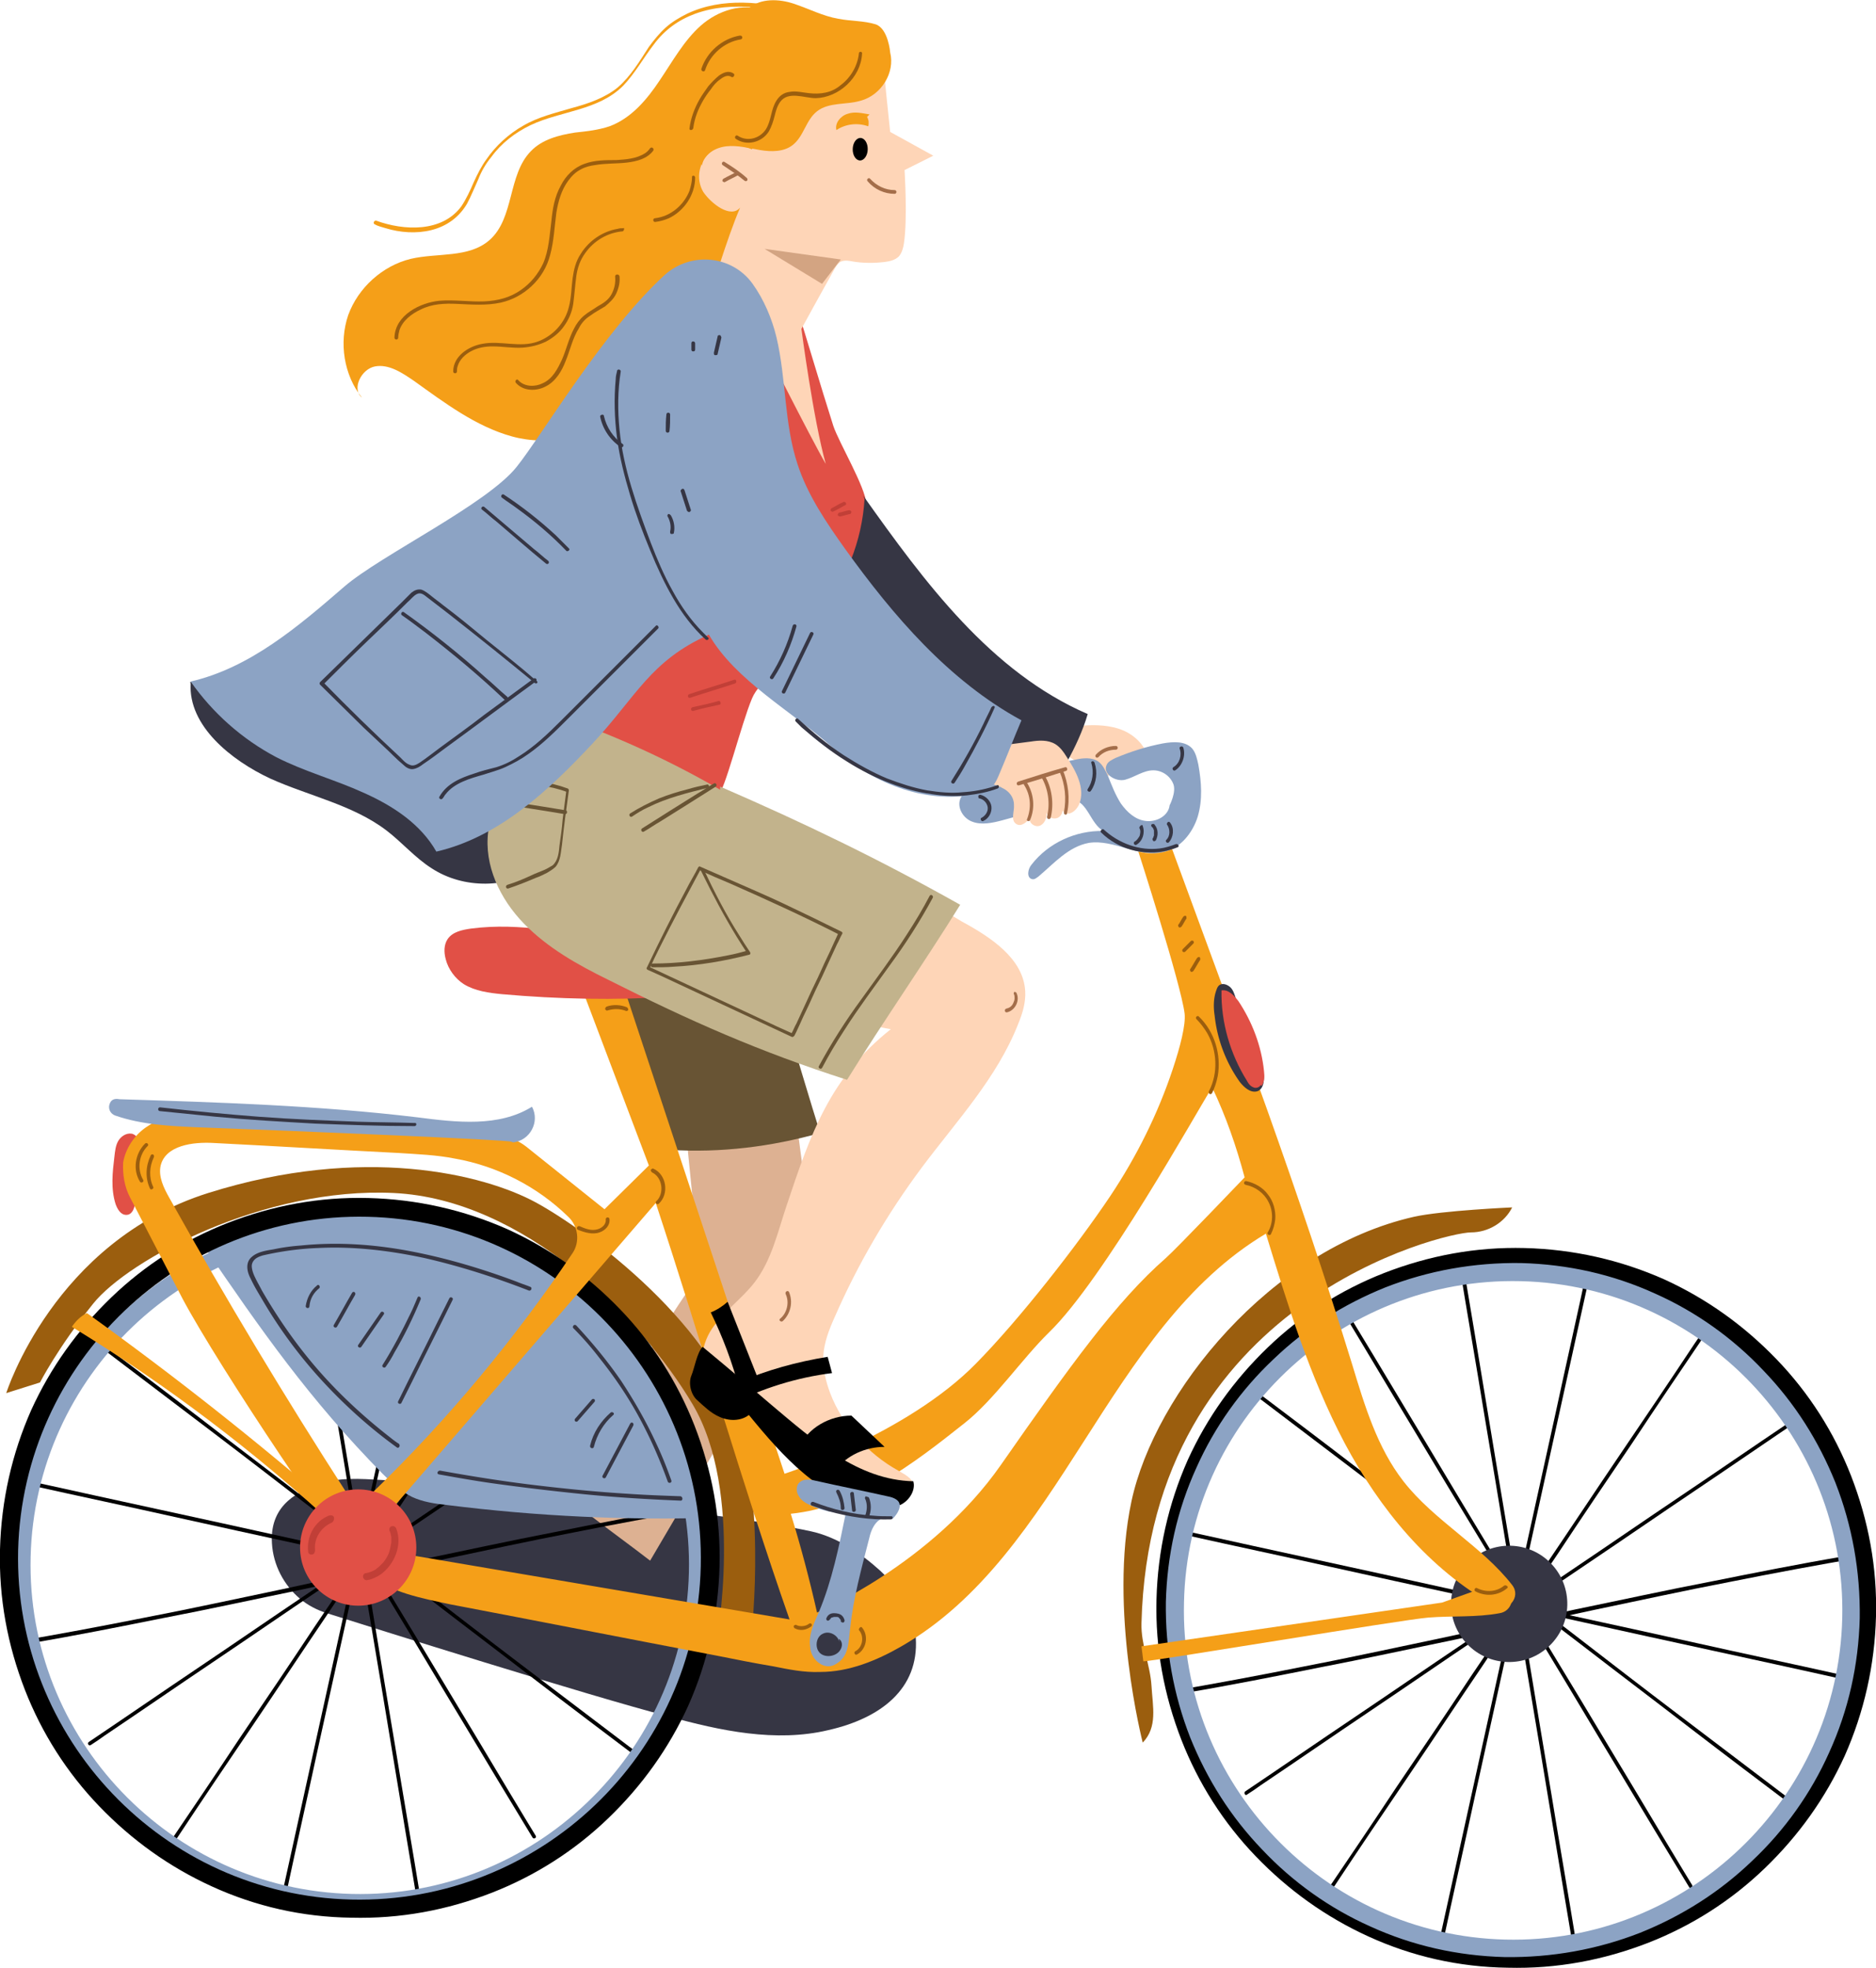 <svg xmlns="http://www.w3.org/2000/svg" width="300.1" height="314.8" style="overflow:visible;enable-background:new 0 0 300.1 314.8" xml:space="preserve">
    <style>
        .st0{fill:#fed5b7}.st1{fill:#363644}.st3{fill:#8ca3c4}.st4{fill:#e15046}.st5{fill:#f59f18}.st6{fill:#685434}.st7{fill:#9b5e0e}.st9{fill:#a46e4a}.st10{fill:#c13f37}
    </style>
    <path class="st0" d="M172.6 116.1c2.1-.2 4.2-.2 6.2.4 2 .6 3.8 2 4.6 3.9.1.3.2.7.1 1.1-.3.8-1.6.7-2.4.3-.8-.4-1.8-.9-2.5-.3-.8.7-.4 2.3-1.4 2.6-.4.1-.8-.1-1.2-.2-2.1-1.1-4.2-2.3-6.1-3.6.9-1.6 1.8-3.2 2.6-4.8l.1.6z"/>
    <path class="st1" d="M30.5 109.3c-.4 6.8 6.5 12.3 12.7 15.2 6.2 2.8 13.2 4.2 18.6 8.3 2.5 1.9 4.6 4.4 7.3 6.1 5.1 3.3 12.1 3.2 17.2-.1-3.1-2.6-.1-8.3-2.6-11.5-.7-.9-1.7-1.5-2.7-2-4.6-2.4-9.3-4.9-13.9-7.3-10.9-5.8-24.7-11.8-36.7-8.9l.1.2z"/>
    <path d="M190.3 245c13.5 3 27.1 5.9 40.6 8.9s27.1 5.9 40.6 8.9c7.6 1.7 15.2 3.3 22.8 5 .4.1.2.7-.2.6-13.5-3-27.1-5.9-40.6-8.9s-27.1-5.9-40.6-8.9c-7.6-1.7-15.2-3.3-22.8-5-.3-.1-.2-.7.2-.6z"/>
    <path d="M199.2 286.5c5.8-3.9 11.6-7.9 17.4-11.8s11.6-7.9 17.4-11.8c5.8-3.9 11.6-7.9 17.4-11.8 5.8-3.9 11.6-7.9 17.4-11.8 5.8-3.9 11.6-7.9 17.4-11.8.7-.5 1.4-1 2.2-1.5.3-.2.6.3.3.5-5.8 3.9-11.6 7.9-17.4 11.8-5.8 3.9-11.6 7.9-17.4 11.8-5.8 3.9-11.6 7.9-17.4 11.8-5.8 3.9-11.6 7.9-17.4 11.8s-11.6 7.9-17.4 11.8c-.7.5-1.4 1-2.2 1.5-.3.3-.6-.3-.3-.5z"/>
    <path d="M211.5 303.5c4-5.9 8-11.8 11.9-17.7 4-5.9 8-11.8 11.9-17.7 4-5.9 8-11.8 11.9-17.7 4-5.9 7.9-11.8 11.9-17.7 4-5.9 8-11.8 11.9-17.7.5-.7 1-1.5 1.5-2.2.2-.3.7 0 .5.3-4 5.9-8 11.8-11.9 17.7-4 5.9-8 11.8-11.9 17.7-4 5.9-8 11.8-11.9 17.7-4 5.9-7.9 11.8-11.9 17.7-4 5.9-8 11.8-11.9 17.7-.5.7-1 1.5-1.5 2.2-.2.3-.8 0-.5-.3z"/>
    <path d="M251.6 311.2c-2.4-14.2-4.7-28.4-7.1-42.6-2.4-14.2-4.7-28.4-7.1-42.6-1.3-8-2.7-16-4-24-.1-.4.5-.5.6-.1 2.4 14.2 4.7 28.4 7.1 42.6 2.4 14.2 4.7 28.4 7.1 42.6 1.3 8 2.7 16 4 24 .1.4-.5.5-.6.1z"/>
    <path d="M230.2 310.6c3.1-14.1 6.2-28.1 9.3-42.2 3.1-14.1 6.2-28.1 9.3-42.2 1.7-7.9 3.5-15.8 5.2-23.8.1-.4.7-.2.6.2-3.1 14.1-6.2 28.1-9.3 42.2-3.1 14.1-6.2 28.1-9.3 42.2-1.7 7.9-3.5 15.8-5.2 23.8-.1.3-.7.1-.6-.2z"/>
    <path d="M270.2 301.8c-3.7-6.1-7.4-12.2-11.1-18.4-3.7-6.1-7.3-12.2-11-18.3-3.7-6.1-7.3-12.2-11-18.3-3.7-6.1-7.4-12.2-11.1-18.4-3.7-6.1-7.3-12.2-11-18.3-.5-.8-.9-1.5-1.4-2.3-.2-.3.3-.6.5-.3 3.7 6.1 7.4 12.2 11.1 18.4 3.7 6.1 7.3 12.2 11 18.3 3.7 6.1 7.3 12.2 11 18.3 3.7 6.1 7.4 12.2 11.1 18.4 3.7 6.1 7.3 12.2 11 18.3.5.8.9 1.5 1.4 2.3.2.4-.3.7-.5.3z"/>
    <path d="M287.4 289.3c-5.7-4.3-11.4-8.6-17-12.9-5.7-4.4-11.4-8.7-17.1-13.1-5.8-4.4-11.5-8.9-17.3-13.3-5.7-4.4-11.4-8.8-17.2-13.2-5.7-4.3-11.3-8.6-17-12.9-.7-.5-1.4-1-2.1-1.6-.3-.2 0-.7.3-.5 5.7 4.3 11.4 8.6 17 12.9 5.7 4.4 11.4 8.7 17.1 13.1 5.8 4.4 11.5 8.9 17.3 13.3 5.7 4.4 11.4 8.8 17.2 13.2 5.7 4.3 11.3 8.6 17 12.9.7.5 1.4 1 2.1 1.6.3.2 0 .8-.3.5z"/>
    <path d="M297.7 249.1c-7 1.2-14 2.5-21 3.9-7.3 1.4-14.6 3-21.8 4.5-7.3 1.6-14.7 3.1-22 4.7-7.3 1.5-14.6 3.1-21.9 4.5-7 1.4-14 2.8-21.1 4-.9.2-1.7.3-2.6.4-.4.1-.5-.5-.1-.6 7-1.2 14-2.5 21-3.9 7.3-1.4 14.6-3 21.8-4.5 7.3-1.6 14.7-3.1 22-4.7 7.3-1.5 14.6-3.1 21.9-4.5 7-1.4 14-2.8 21.1-4 .9-.2 1.7-.3 2.6-.4.3 0 .4.6.1.6z"/>
    <path class="st1" d="M52.3 258c-1.6-.5-3.1-1.3-4.3-2.3-2.6-2.2-4.3-5.4-4.5-8.9-.4-6.5 4.8-8.4 7.2-9.3 3.3-1.3 6.9-1 10.5-.8 11.5.8 53.8 5 68.5 8.2 4.2.9 8 3.5 11.1 6.3 3.1 2.9 5.4 6.7 5.7 10.8.5 8.1-5.6 12.8-14 14.7-8.4 2-17.3.1-25.6-2.2-12.4-3.2-48.3-14.5-54.6-16.5z"/>
    <circle transform="rotate(-43.656 241.422 256.48)" class="st1" cx="241.4" cy="256.5" r="9.3"/>
    <path d="M127.7 181.5c.7 5.2 1.4 10.4 2 15.7.3 2.5.6 5 0 7.4-.5 1.9-1.5 3.6-2.5 5.3-7.7 13.2-15.4 26.5-23.2 39.7-3.1-2.4-6.3-4.7-9.4-7.1-.5-.4-1-.8-1.2-1.4-.1-.5 0-1.1.2-1.6 3.8-11.6 9.3-22.6 16.2-32.7.7-1 1.4-2 1.7-3.1.4-1.3.2-2.6.1-4l-2.1-21c5.8-.4 11.6.2 17.2 1.7l1 1.1z" style="fill:#ddb192"/>
    <path d="M5.3 237c13.5 3 27.1 5.9 40.6 8.9s27.1 5.9 40.6 8.9c7.6 1.7 15.2 3.3 22.8 5 .4.1.2.7-.2.6-13.5-3-27.1-5.9-40.6-8.9s-27.1-5.9-40.6-8.9c-7.6-1.7-15.2-3.3-22.8-5-.3-.1-.1-.6.2-.6z"/>
    <path d="M14.2 278.6c5.8-3.9 11.6-7.9 17.4-11.8 5.8-3.9 11.6-7.9 17.4-11.8 5.8-3.9 11.6-7.9 17.4-11.8 5.8-3.9 11.6-7.9 17.4-11.8 5.8-3.9 11.6-7.9 17.4-11.8.7-.5 1.4-1 2.2-1.5.3-.2.6.3.3.5-5.8 3.9-11.6 7.9-17.4 11.8-5.8 3.9-11.6 7.9-17.4 11.8-5.8 3.9-11.6 7.9-17.4 11.8-5.8 3.9-11.6 7.9-17.4 11.8-5.8 3.9-11.6 7.9-17.4 11.8-.7.5-1.4 1-2.2 1.5-.3.2-.6-.3-.3-.5z"/>
    <path d="M26.5 295.6c4-5.9 8-11.8 11.9-17.7 4-5.9 8-11.8 11.9-17.7 4-5.9 8-11.8 11.9-17.7 4-5.9 7.9-11.8 11.9-17.7 4-5.9 8-11.8 11.9-17.7.5-.7 1-1.5 1.5-2.2.2-.3.7 0 .5.3-4 5.9-8 11.8-11.9 17.7-4 5.9-8 11.8-11.9 17.7-4 5.9-8 11.8-11.9 17.7-4 5.9-7.9 11.8-11.9 17.7-4 5.9-8 11.8-11.9 17.7-.5.7-1 1.5-1.5 2.2-.2.3-.7 0-.5-.3z"/>
    <path d="M66.6 303.3c-2.4-14.2-4.7-28.4-7.1-42.6-2.4-14.2-4.7-28.4-7.1-42.6-1.3-8-2.7-16-4-24-.1-.4.5-.5.6-.1 2.4 14.2 4.7 28.4 7.1 42.6s4.7 28.4 7.1 42.6c1.3 8 2.7 16 4 24 .1.3-.5.5-.6.1z"/>
    <path d="M45.2 302.6c3.1-14.1 6.2-28.1 9.3-42.2 3.1-14.1 6.2-28.1 9.3-42.2 1.7-7.9 3.5-15.8 5.2-23.8.1-.4.7-.2.6.2-3.1 14.1-6.2 28.1-9.3 42.2-3.1 14.1-6.2 28.2-9.3 42.2-1.7 7.9-3.5 15.8-5.2 23.8-.1.4-.7.2-.6-.2z"/>
    <path d="M85.2 293.9c-3.7-6.1-7.4-12.2-11.1-18.4-3.7-6.1-7.3-12.2-11-18.3-3.7-6.1-7.3-12.2-11-18.3-3.7-6.1-7.4-12.2-11.1-18.4-3.7-6.1-7.3-12.2-11-18.3-.5-.8-.9-1.5-1.4-2.3-.2-.3.3-.6.5-.3 3.7 6.1 7.4 12.2 11.1 18.4 3.7 6.1 7.3 12.2 11 18.3 3.7 6.1 7.3 12.2 11 18.3 3.7 6.1 7.4 12.2 11.1 18.4 3.7 6.1 7.3 12.2 11 18.3.5.8.9 1.5 1.4 2.3.2.3-.3.6-.5.3z"/>
    <path d="M102.4 281.4c-5.7-4.3-11.4-8.6-17-12.9-5.7-4.4-11.4-8.7-17.1-13.1-5.8-4.4-11.5-8.9-17.3-13.3-5.7-4.4-11.4-8.8-17.2-13.2-5.7-4.3-11.3-8.6-17-12.9-.7-.5-1.4-1-2.1-1.6-.3-.2 0-.7.3-.5 5.7 4.3 11.4 8.6 17 12.9 5.7 4.4 11.4 8.7 17.1 13.1 5.8 4.4 11.5 8.9 17.3 13.3 5.7 4.4 11.4 8.8 17.2 13.2 5.7 4.3 11.3 8.6 17 12.9.7.5 1.4 1 2.1 1.6.3.2 0 .7-.3.5z"/>
    <path d="M112.7 241.2c-7 1.2-14 2.5-21 3.9-7.3 1.4-14.6 3-21.8 4.5-7.3 1.6-14.7 3.1-22 4.7-7.3 1.5-14.6 3.1-21.9 4.5-7 1.4-14 2.8-21.1 4-.9.2-1.7.3-2.6.4-.4.1-.5-.5-.1-.6 7-1.2 14-2.5 21-3.9 7.3-1.4 14.6-3 21.8-4.5 7.3-1.6 14.7-3.1 22-4.7 7.3-1.5 14.6-3.1 21.9-4.5 7-1.4 14-2.8 21.1-4 .9-.2 1.7-.3 2.6-.4.3 0 .5.5.1.6z"/>
    <path class="st3" d="M187.1 128.8c-.2 1.7-2.1 2.7-3.8 2.5-1.7-.2-3-1.4-4-2.8-.9-1.4-1.5-3-2.1-4.5-.4-.8-.8-1.7-1.5-2.2-1-.7-2.4-.6-3.7-.3-5.4 1-10.7 2.8-15.9 4.5-.9.3-1.8.6-2.3 1.4-.9 1.4.1 3.4 1.7 4 1.5.6 3.3.2 4.8-.2 3.1-.8 6.2-1.8 9.3-2.9.7-.2 1.3-.5 2-.4 2.4.3 2.8 3.8 4.9 5-4.4-.1-8.8 1.9-11.5 5.4-.6.7-.8 2.1.1 2.3.4.1.7-.2 1-.4 2.5-2.1 4.8-4.8 8.1-5.4 4-.6 7.9 2.4 11.9 1.5 2.7-.6 4.7-3.1 5.5-5.7.8-2.7.6-5.5.1-8.3-.2-.9-.4-1.9-1-2.6-1.1-1.2-3-1.1-4.7-.8-2.6.5-5.1 1.3-7.5 2.3-.6.3-1.3.6-1.5 1.2-.6 1.4 1.5 2.7 3 2.3 1.5-.4 2.9-1.5 4.5-1.5 1.4 0 2.7.9 3.2 2.2.5 1.3-.6 3.4-.6 3.4z"/>
    <path class="st4" d="M127.1 48c2.2 6.9 4 13.2 6.2 20.1.9 2.7 5.1 9.7 5.3 12.5.3 2.8-.1 5.6-.7 8.4-.9 3.7-2.5 7.3-5 10.1-1.5 1.7-3.3 3-4.8 4.7-2.2 2.5-6.5 4.8-7.8 7.9-1.7 4-4.5 15.3-5.4 15.3-11.3-.3-23.7-2.6-30.9-11.4 4.2-11.7 12.6-21.5 18.3-32.5 5.5-10.5 8.5-22 13.1-32.9.2-.5.4-1 .9-1.2.4-.2.9-.1 1.4 0 3.8.7 5.6-1.9 9.4-1z"/>
    <path class="st5" d="M122.2 1.8c-3.3-1.5-7.4-.1-10.1 2.3-2.7 2.4-4.5 5.7-6.6 8.8-2 3-4.5 6-8 7.3-1.8.6-3.6.8-5.5 1-2.6.4-5.3 1.1-7.1 3-3.7 3.8-2.6 10.7-6.6 14.2-3.3 2.9-8.3 2-12.6 3-4.5 1.1-8.4 4.6-10 9-1.5 4.4-.7 9.6 2.2 13.2-1.7-1.4-.1-4.6 2.1-5 2.2-.4 4.3 1 6.2 2.3 4.9 3.5 9.9 7.3 15.7 8.9 5.8 1.6 13 .3 16.3-4.8 2.2-3.4 2.7-8.2 6.1-10.4 2.5-1.6 5.8-1.2 8.5-2.5 3.3-1.7 4.7-6 3.7-9.6-.2-.8-.5-1.7-.1-2.4.3-.6.9-.9 1.5-1.2 4.5-2.5 6.9-8.2 5.5-13.2l-1.2-23.9z"/>
    <path class="st1" d="M138.1 79.3c9.8 13.8 20.4 28.2 35.9 34.9-.8 2.7-2 5.3-3.4 7.8-4.7-.3-9.5-1-13.9-2.7-10.5-3.9-18.3-12.6-25.8-21 4.4-5.2 7-11.8 7.4-18.5l-.2-.5z"/>
    <path class="st6" d="M126.2 164.8c1.7 5.5 3.3 11 5 16.4-7.8 2.2-15.9 3.2-24 2.7-6.2-11.2-11.4-23.1-15.4-35.3 6.9.4 13.9.9 20.3 3.3 6.5 2.4 12.4 7.1 14.7 13.6l-.6-.7z"/>
    <path class="st3" d="M114.8 242.7c-14.5.5-28.9-.2-43.3-2-1.9-.2-3.9-.5-5.6-1.3-1.8-.9-3.3-2.3-4.7-3.7-11.7-11.9-19.4-22.9-28.8-36.7 8.7-5 17.3-6.6 27.3-6.5 3.6 0 6.6.4 10.2 1 12 1.9 21.3 7.9 29 17.3 7.7 9.4 13.1 20.1 15.1 32.1l.8-.2z"/>
    <path class="st7" d="M114.6 262.7s4.5-24.1-3.8-38.1-27.1-32.8-47.8-33.8c-20.7-1-42.4 10.6-48.1 17.7s-8.5 12.6-8.5 12.6L1 222.8s7.6-24.2 32.3-32c24.8-7.8 44.1-3 52.4 1.5s29.6 20.2 33.2 37.1 1 34.7 1 34.7l-5.3-1.4zM241.9 193.1c-1.2 2.4-3.8 4-6.6 4-4.1 0-51.4 11-52.7 62.5-.1 3.4 1.4 6.7 1.6 10 .2 3.4 1 6.6-1.4 9.1 0 0-5.5-21.3-1.8-38.6s22.2-40.3 45.2-45.5c4.5-1 15.7-1.5 15.7-1.5z"/>
    <path class="st4" d="M22.1 183.2c.4-.8-.3-1.8-1.1-1.9-.9-.1-1.7.5-2.1 1.2-.4.7-.5 1.6-.6 2.5-.3 2.5-.6 5.1.2 7.6.3.8.8 1.7 1.7 1.7 1.1 0 1.4-1.4 1.5-2.4.3-3 .5-5.9.8-8.9l-.4.2z"/>
    <path d="M218.9 309.7c-6.8-3.1-12.8-7.4-18-12.8-5.2-5.4-9.2-11.7-11.9-18.6-2.8-7.2-4.2-14.7-4-22.5.2-7.8 1.9-15.3 5-22.3 3.1-6.8 7.4-12.8 12.8-18 5.4-5.2 11.7-9.2 18.6-11.9 7.2-2.8 14.7-4.2 22.5-4 7.8.2 15.3 1.9 22.3 5 6.8 3.1 12.8 7.4 18 12.8 5.2 5.4 9.2 11.7 11.9 18.6 2.8 7.2 4.2 14.7 4 22.5-.2 7.8-1.9 15.3-5 22.3-3.1 6.8-7.4 12.8-12.8 18-5.4 5.2-11.7 9.2-18.6 11.9-7.2 2.8-14.7 4.2-22.5 4-7.8-.1-15.3-1.8-22.3-5zm-31-53.8c-.7 30.1 23.2 55.2 53.3 55.9 30.1.7 55.2-23.2 55.9-53.3.7-30.1-23.2-55.2-53.3-55.9-30.1-.7-55.2 23.2-55.9 53.3z"/>
    <path class="st3" d="M219.2 308.1c-6.5-2.9-12.4-7.1-17.3-12.3-5-5.2-8.8-11.2-11.5-17.9-2.7-6.9-4-14.2-3.9-21.7.2-7.5 1.8-14.7 4.9-21.5 2.9-6.5 7.1-12.4 12.3-17.3 5.2-5 11.2-8.8 17.9-11.5 6.9-2.7 14.2-4 21.7-3.9 7.5.2 14.7 1.8 21.5 4.9 6.5 2.9 12.4 7.1 17.3 12.3 5 5.2 8.8 11.2 11.5 17.9 2.7 6.9 4 14.2 3.9 21.7-.2 7.5-1.8 14.7-4.9 21.5-2.9 6.5-7.1 12.4-12.3 17.3-5.2 5-11.2 8.8-17.9 11.5-6.9 2.7-14.2 4-21.7 3.9-7.5-.2-14.7-1.8-21.5-4.9zm-29.8-51.8c-.7 29 22.4 53.2 51.4 53.9 29 .7 53.2-22.4 53.9-51.4.7-29-22.4-53.2-51.4-53.9-29.1-.7-53.3 22.4-53.9 51.4zM34.8 300.9c-6.5-2.9-12.4-7.1-17.3-12.3-5-5.2-8.8-11.2-11.5-17.9-2.7-6.9-4-14.2-3.9-21.7.2-7.5 1.8-14.7 4.9-21.5 2.9-6.5 7.1-12.4 12.3-17.3 5.2-5 11.2-8.8 17.9-11.5 6.9-2.7 14.2-4 21.7-3.9 7.5.2 14.7 1.8 21.5 4.9 6.5 2.9 12.4 7.1 17.3 12.3 5 5.2 8.8 11.2 11.5 17.9 2.7 6.9 4 14.2 3.9 21.7-.2 7.5-1.8 14.7-4.9 21.5-2.9 6.5-7.1 12.4-12.3 17.3-5.2 5-11.2 8.8-17.9 11.5-6.9 2.7-14.2 4-21.7 3.9-7.5-.3-14.7-1.9-21.5-4.9zM4.9 249c-.7 29 22.4 53.2 51.4 53.9 29 .7 53.2-22.4 53.9-51.4.7-29-22.4-53.2-51.4-53.9-29-.7-53.2 22.4-53.9 51.4z"/>
    <path d="M33.9 301.7c-6.8-3.1-12.8-7.4-18-12.8-5.2-5.4-9.2-11.7-11.9-18.6-2.8-7.2-4.2-14.7-4-22.5s1.9-15.3 5-22.3c3.1-6.8 7.4-12.8 12.8-18 5.4-5.2 11.7-9.2 18.6-11.9 7.2-2.8 14.7-4.2 22.5-4 7.8.2 15.3 1.9 22.3 5 6.8 3.1 12.8 7.4 18 12.8 5.2 5.4 9.2 11.7 11.9 18.6 2.8 7.2 4.2 14.7 4 22.5-.2 7.8-1.9 15.3-5 22.3-3.1 6.8-7.4 12.8-12.8 18-5.4 5.2-11.7 9.2-18.6 11.9-7.2 2.8-14.7 4.2-22.5 4-7.8-.1-15.3-1.8-22.3-5zm-31-53.8c-.7 30.1 23.2 55.2 53.3 55.9 30.1.7 55.2-23.2 55.9-53.3.7-30.1-23.2-55.2-53.3-55.9-30.1-.7-55.1 23.2-55.9 53.3z"/>
    <path class="st5" d="M108.8 14.1c-4.1 3.1-5 9.7-1.9 13.9.4.5.8 1 1 1.5.3.9.1 1.9.1 2.9 0 2.2 1.1 4.4 2.9 5.6 1.8 1.2 4.3 1.4 6.3.4 1-.5 1.8-1.4 2.8-1.8.6-.3 1.3-.4 1.8-.7 1.5-.8 2.1-2.9 1.7-4.6-.4-1.7-1.7-3.1-3.1-4.2-.8-.7-1.7-1.3-2.3-2.1-1-1.3-1.3-3.1-1.8-4.7-.8-2.4-2.2-4.6-4.2-6.3l-3.3.1z"/>
    <path class="st0" d="M113.7 24.3c1.8-1.4 4.5-1.4 6.6-.4.1-5.4.2-9.4.2-14.9h20.7c.2 2.7 1.2 12.1 1.2 12.1l6.9 3.8-4.6 2.3s.5 7.8-.1 11.7c-.1.7-.3 1.5-.8 2.1-.6.6-1.5.8-2.3.9-1.7.2-3.5.2-5.2-.1-.5-.1-1.1-.2-1.7 0-.5.2-.8.7-1.1 1.2-1.8 3.2-5.3 9.6-5.3 9.6s1.9 14.5 3.9 21.6c-2.4-4.1-10.8-20.8-10.8-20.8l-7.9-5.6s2.9-9.8 5-14.6c-1.5 1.8-4.6-.6-5.9-2.5-1.3-2.2-.6-5 1.2-6.4z"/>
    <path class="st5" d="m20.8 191.5 8.4 16.2c5.8 10.9 26.2 41.4 29.5 44 3.8 3 8.7 3.9 13.4 4.9 14.2 2.7 28.4 5.5 42.6 8.2 3 .6 6 1.2 9 1.7 2.5.5 4.9 1 7.5.9 4.6 0 9-1.8 13-4.1 25.7-14.8 32.8-50.8 58.3-66 3.5 11.4 7 22.9 12.6 33.5 5.6 10.5 13.5 20.2 24 26 2.1 1.2 4.3-1.4 2.8-3.3-4.8-6.2-12.5-10.3-17.4-16.6-4.2-5.4-6.2-12.1-8.2-18.7-8.7-28.2-17.7-52.2-28.8-82.4-1.3.6-2.9.8-4.3.6l-1.1-.2s6.8 21.1 7.4 25.9c.2 1.8-.7 5.3-1.9 8.9-2.4 7.2-5.8 14-10 20.3-5.3 7.9-14.5 19.7-21.5 26.8-11.1 11.3-30.6 17.6-30.6 17.6l-26.3-79.6-6.6.7 11.2 29.6-7.1 7-12.5-10c-1.4-1.1-3.2-1.8-5-1.9l-50-3c-2-.1-4 .5-5.7 1.7l-.3.2c-1.8 1.3-3.1 3.3-3.5 5.5-.1 1.9.2 3.9 1.1 5.6zm109.9 66.4c-1.2-5.3-2.6-10.6-4.2-15.8 10.6-1.1 19.5-7.9 27.8-14.5 4.7-3.7 9.2-10.3 13.5-14.5 8.7-8.4 23.7-35.4 26.1-39.2 2.2 4.6 3.9 9.5 5.2 14.4 0 0-10.9 11.4-12.6 12.9-7.9 6.9-15.3 17.2-26.4 33.1-11.1 15.9-29.4 23.6-29.4 23.6zm-67.2-17.5 41.4-48c7.2 21.8 13.8 44.9 21.4 66.6l-59.5-10.1c-1.7-.2-3.1-1.2-3.9-2.7-1-1.8-.8-4.1.6-5.8zm-37.8-54c.8-3.2 5.1-3.8 8.5-3.6 9.9.5 19.7 1.1 29.6 1.6 3 .2 6 .3 9 .9 6.8 1.2 13.2 4.5 18.1 9.3 1.6 1.5 1.9 4 .7 5.8-9.3 13.8-20 26.7-32 38.3-1 .9-2.3 2-3.6.8-.2-.2-.3-.3-.4-.5-10-15.5-19.5-31.3-28.5-47.4-.9-1.6-1.8-3.4-1.4-5.2z"/>
    <path class="st3" d="M81.8 182.6c-.2-.3-33.7-1.7-50-2.3-4.5-.2-9.1-.4-13.4-1.9-.8-.3-1.2-1.2-.8-2 .3-.7 1-.7 1.5-.6 15.9.5 31.9 1 47.7 2.9 6.2.8 13 1.6 18.3-1.7 1.3 2.4-.3 5.4-3 5.7l-.3-.1z"/>
    <path class="st0" d="M160.3 119.2c1.5-.2 3.1-.4 4.6-.6 1.3-.2 2.7-.3 3.9.4.8.5 1.3 1.2 1.8 2 1.5 2.3 3.1 5.1 2 7.7-.3.6-.8 1.2-1.5 1.4-.7.1-1.5-.5-1.3-1.2.4.6.1 1.6-.6 1.9-.7.3-1.6-.1-1.8-.8.1.9-.4 1.9-1.2 2.1-.9.2-1.9-.8-1.3-1.5-.5.8-1.5 1.7-2.3 1.2-1-.6-.3-2-.4-3.1 0-1.2-.8-2.2-1.9-2.7-1-.6-2.2-.7-3.3-.9.9-1.9 1.9-3.8 2.8-5.7.2.2.3.4.5.5v-.7z"/>
    <path class="st5" d="M53.8 241.5C41 230.4 27.7 219.9 13.9 210c-1 .5-1.8 1.3-2.4 2.2 15.2 9.3 29.3 20 42.3 32 1.3-.3 1.2-2.6-.1-2.9l.1.2zM241.1 254.1c1.4 1.3.7 3.6-1.2 3.9-3.7.7-7.6.4-11.4.7-4 .3-44.6 7.1-45.6 7-.2-1.5-.1-.9-.3-2.4l48.1-7 7.8-2.8c.9-.2 1.9 0 2.6.6z"/>
    <path class="st0" d="M153.9 147.4c4.6 2.5 9.8 5.9 10.1 11.1.1 1.8-.4 3.5-1.1 5.2-3.4 8.7-9.9 15.6-15.5 23.1-5.5 7.4-10.2 15.4-13.9 23.9-.9 2-1.7 4.1-1.8 6.2-.1 2 .4 4 1.1 5.9 2 5.2 6 9.7 10.9 12.4 1 .6 2.3 1.2 2.5 2.4-7.8-.2-15.4-3.6-20.8-9.2-1.5-1.6-2.9-3.4-4.9-4.3-2.1-1-4.6-.9-6.4-2.4-2.6-2.1-2.1-6.4-.2-9.2 1.9-2.8 4.8-4.8 6.8-7.4 2.7-3.5 3.7-8 5.1-12.2 3.9-11.7 7-20.6 16.7-28.3-6.7-1.1-9.1-3.7-15.9-4.8l16.3-19 11 6.6z"/>
    <path d="M112.4 215.4c-.9.9-1.3 3.4-1.8 4.6-.5 1.2-.1 3 .9 3.9 1.1 1 2.2 2.1 3.6 2.7 1.5.7 3.4.7 4.7-.3 5.4 6.6 11.6 13.6 20 14.8 1.5.2 3.1.2 4.4-.5 1.3-.7 2.3-2.3 1.9-3.7-8.9-.2-15.9-6.5-22.8-12.3-5.7-4.9-10.9-9.2-10.9-9.2z"/>
    <path d="M141.5 231.4c-3.1 0-6.1 1.4-7.8 3.7-1.9-1.2-3.8-2.5-5.8-3.7 1.3-3 4.8-5 8.3-5l5.3 5zM133.1 219.6c-5.6.7-11.1 2.4-16.2 5-.8-.1-1.2-1.2-.8-2 .4-.7 1.2-1.1 2-1.5 4.6-2 9.4-3.3 14.3-4.1l.7 2.6z"/>
    <path d="M121.7 221.6c-1.8-4.5-3.5-8.9-5.3-13.4-.8.7-1.7 1.3-2.7 1.7 1.9 3.9 3.5 8.1 4.6 12.4 1.2-.2 2.4-.7 3.4-1.3v.6z"/>
    <path class="st4" d="M107.4 159.4c-9 .6-18.1.4-27.1-.4-2.1-.2-4.3-.5-6.1-1.6-1.4-.9-2.5-2.4-2.9-4-.3-1.1-.3-2.3.3-3.2.8-1.2 2.4-1.5 3.8-1.7 7.8-1 15.6.7 23.2 2.3 2.2.5 4.6 1 6.4 2.4 1.8 1.4 2.8 4.1 1.7 6.1l.7.1z"/>
    <path class="st3" d="M133.6 266.2c2.2-1.2 2.1-3.3 2.4-5.8.5-4.8 1.8-9.5 3-14.2.2-.9.5-1.9 1.2-2.7.6-.7 1.8-1.1 2.6-.6.8-.8 1.6-2.1.8-2.9-.3-.3-.8-.5-1.2-.6-4-.9-8-1.7-12-2.6-.8-.2-1.8-.3-2.4.2-.7.5-.7 1.6-.2 2.3.4.7 1.2 1.2 2 1.5 1.7.8 3.6 1.2 5.5 1.2-1.1 5.4-2.2 10.8-4.3 15.8-.8 1.8-1.7 3.7-1.4 5.6.1 2.1 2.3 3.8 4 2.8z"/>
    <path class="st1" d="M134.2 262.1c.6.4.6 1.2.2 1.8-.6 1-2.3 1.3-3.2.5-.9-.8-.7-2.6.4-3.1 1.1-.6 2.6.3 2.7 1.5l-.1-.7z"/>
    <path d="M115.2 125.8c13.6 5.9 25.4 11.6 38.4 18.9-5.7 9.2-12.4 18.8-18.1 28-14-4.5-25.1-9.4-38.2-16-4.9-2.4-9.7-5.1-13.5-9-3.8-3.9-6.4-9.3-5.7-14.7.3-2.2 1.1-4.3 1.9-6.4 1.7-4.5 3.5-9 5.2-13.5 10.4 3.3 20.5 7.7 30 13.2v-.5z" style="fill:#c2b38c"/>
    <path class="st9" d="M162.6 158.8c.6 1.2-.2 2.8-1.5 3.1-.4.1-.5-.5-.1-.6.5-.1.9-.4 1.1-.9.1-.2.2-.5.2-.7 0-.2 0-.5-.1-.7-.1-.1 0-.3.1-.4.1.1.3.1.3.2zM126.2 206.6c.7 1.6.3 3.5-1 4.7-.3.2-.7-.2-.4-.4 1.1-.9 1.5-2.6.9-3.9-.2-.4.3-.7.5-.4z"/>
    <path class="st6" d="M149.2 143.6c-2 3.7-4.3 7.3-6.8 10.7-2.5 3.5-5 6.8-7.3 10.4-1.3 2-2.5 4-3.6 6.1-.2.3-.7 0-.5-.3 2-3.7 4.3-7.3 6.8-10.7 2.5-3.5 5-6.8 7.3-10.4 1.3-2 2.5-4 3.6-6.1.2-.4.7 0 .5.3zM81.5 125c3.1-.4 6.3 0 9.3 1.1.1 0 .2.2.2.3-.4 2.9-.8 5.8-1.1 8.7-.2 1.2-.2 2.5-1 3.5-.4.4-.9.7-1.4 1-.6.3-1.2.6-1.8.8-1.4.6-2.9 1.2-4.4 1.7-.4.1-.5-.5-.1-.6 1.3-.4 2.5-.9 3.8-1.5.6-.3 1.2-.5 1.9-.8.5-.2 1-.5 1.5-.8.9-.8 1-2.1 1.1-3.2.2-1.4.4-2.7.5-4.1.2-1.6.4-3.1.6-4.7.1.1.1.2.2.3-2.9-1.1-6-1.4-9-1.1-.6 0-.7-.5-.3-.6z"/>
    <path class="st6" d="M90.3 130.2c-3.5-.6-7-1.1-10.5-1.7-.2 0-.2-.2-.2-.4s.2-.2.4-.2c3.5.6 7 1.1 10.5 1.7.2 0 .2.2.2.4-.1.2-.2.2-.4.2zM114.5 125.8c-3 1.9-6 3.8-8.9 5.6-.9.5-1.7 1.1-2.6 1.6-.3.2-.6-.3-.3-.5 3-1.9 6-3.8 8.9-5.6.9-.5 1.7-1.1 2.6-1.6.3-.2.6.3.3.5z"/>
    <path class="st6" d="M113.2 126c-3.2.8-6.5 1.6-9.5 3.1-.9.4-1.7.9-2.6 1.5-.3.2-.6-.3-.3-.5 1.4-.9 3-1.7 4.6-2.4 1.5-.6 3.1-1.1 4.7-1.5 1-.3 1.9-.5 2.9-.7.4-.2.6.4.2.5z"/>
    <circle class="st4" cx="57.3" cy="247.5" r="9.3"/>
    <path class="st5" d="M142.4 8.4c.8 3.2-1.4 6.8-4.7 7.7-2.3.7-5.1.2-7 1.7-1.8 1.4-2.1 4-3.9 5.4-1.4 1.1-3.4 1.1-5.2.8-1.8-.3-3.6-.8-5.4-.6-1.8.2-3.7 1.3-3.9 3.1-.6-3.5-5.2-5.5-5.4-9.1 0-1 .3-1.9.6-2.8.5-1.7 1.1-3.3 1.6-5 .4-1.3.9-2.7 2.1-3.5 1.6-1 3.8-.6 5.4-1.6 1.3-.8 2-2.3 3.2-3.2 1.9-1.6 4.8-1.5 7.2-.7s4.7 2 7.1 2.4c2 .4 4.1.3 6 .9 2 .7 2.3 4.5 2.3 4.5z"/>
    <path class="st3" d="M106.3 44c4.2-3.8 10.8-3.2 14.1 1.4 1.8 2.5 3.1 5.6 3.8 8.5 1.6 6.7 1.2 13.8 3.4 20.4 1.6 4.9 4.6 9.3 7.6 13.5 7.7 10.7 16.6 21.1 28.2 27.4-1.2 2.8-2.3 5.7-3.5 8.5-.3.7-.6 1.5-1.2 2.1-.7.7-1.7 1-2.6 1.2-8.2 1.7-16.9-1.9-23.1-7.6-6.3-5.6-15.4-10.6-19.6-17.9-9.4 4.2-11.6 9.9-18.6 17.4-7 7.5-15 15-25 17.3-2.5-4.4-6.9-7.3-11.6-9.4-4.6-2.1-9.5-3.4-14-5.7-5.5-2.9-10.2-7.1-13.7-12.1 9.5-2.2 17.2-8.8 24.6-15.2 5.8-5 22.9-13.2 27.6-19.2 4-5 13.8-21.6 23.6-30.6z"/>
    <path class="st1" d="M112.9 102.3c-2.1-1.9-3.8-4.2-5.2-6.6-1.4-2.4-2.6-5-3.7-7.7-1.2-2.9-2.3-5.8-3.2-8.8-.9-3-1.7-6.1-2.1-9.2-.4-3.1-.5-6.2-.2-9.4 0-.4.1-.8.2-1.2 0-.2.1-.3.3-.3.1 0 .3.1.3.3-.5 3.1-.5 6.2-.2 9.3.3 3.1 1 6.2 1.9 9.2.9 3 2 6 3.1 8.9 1 2.6 2.1 5.2 3.5 7.7 1.3 2.4 2.9 4.7 4.9 6.7l.7.7c.4.2 0 .6-.3.4zM159.1 113.2c-1.4 3.2-3.1 6.4-4.8 9.4-.5.9-1 1.7-1.6 2.6-.2.3-.7 0-.5-.3 1.9-3 3.6-6 5.1-9.1.4-.9.9-1.8 1.3-2.7.1-.1.2-.2.4-.2 0 0 .2.1.1.3z"/>
    <path class="st1" d="M159.6 126.1c-1.6.6-3.2.9-4.9 1.1-1.9.2-3.8.1-5.7-.2-2.2-.3-4.4-.9-6.5-1.7-2.4-.9-4.8-2.1-7-3.5-2.6-1.6-5-3.5-7.3-5.5l-.9-.9c-.3-.3.2-.7.4-.4 2.3 2.1 4.7 4.1 7.3 5.8 2.2 1.4 4.5 2.7 6.9 3.7 2.1.8 4.2 1.5 6.4 1.9 1.9.3 3.8.5 5.7.3 1.7-.1 3.3-.4 4.9-.9.2-.1.4-.1.6-.2.3-.2.4.4.1.5zM130.1 101.5l-4.5 9.3c-.2.3-.7 0-.5-.3l4.5-9.3c.2-.3.7 0 .5.3zM127.4 100.2c-.8 2.9-2 5.7-3.7 8.3-.2.3-.7 0-.5-.3 1.6-2.5 2.8-5.2 3.6-8.1.1-.4.7-.3.6.1zM105.3 100.5l-7.2 7.2-7.2 7.2c-2 2-4.1 4.1-6.4 5.7-1.1.8-2.4 1.5-3.7 2.1-1.1.5-2.3.8-3.5 1.2-2.1.6-4.6 1.3-6 3.1-.2.2-.3.5-.5.7-.2.3-.7 0-.5-.3 1.2-2.1 3.4-3 5.6-3.7 1.1-.4 2.3-.7 3.5-1 1.3-.4 2.5-1 3.7-1.8 2.4-1.5 4.5-3.5 6.6-5.6l7.1-7.1 7.2-7.2.9-.9c.2-.3.6.2.4.4zM85.5 109.2c-4.5-3.7-9.1-7.4-13.7-11-1.2-.9-2.3-1.8-3.5-2.7-.5-.4-1-.8-1.6-.5-.6.3-1 .9-1.5 1.3-2.1 2.1-4.2 4.1-6.4 6.2-2.4 2.3-4.8 4.7-7.1 7v-.4c4 4.1 8.1 8.1 12.3 12 .4.4.9 1 1.5 1.2.6.3 1.1 0 1.6-.3 1.2-.8 2.3-1.7 3.4-2.5 2.3-1.7 4.7-3.4 7-5.2 2.6-1.9 5.3-3.9 7.9-5.8.1-.1.3 0 .4.1.1.2 0 .3-.1.4-4.8 3.5-9.6 7.1-14.4 10.6-1.2.9-2.4 1.8-3.6 2.6-.5.4-1 .7-1.6.8-.6.1-1.2-.3-1.6-.7-1.1-.9-2.1-2-3.1-2.9-1.1-1-2.1-2-3.2-3-2.3-2.3-4.7-4.6-7-6.9-.1-.1-.1-.3 0-.4l13.1-12.8 1.5-1.5c.5-.4 1-.6 1.6-.5.6.2 1.2.7 1.7 1.1.6.5 1.2.9 1.8 1.4 2.4 1.8 4.7 3.7 7 5.6 2.6 2.1 5.3 4.2 7.8 6.4.6.3.1.7-.2.4z"/>
    <path class="st1" d="M80.7 111.9c-4-3.8-8.2-7.3-12.6-10.7-1.2-.9-2.5-1.9-3.8-2.8-.3-.2 0-.7.3-.5 4.5 3.2 8.9 6.7 13 10.4 1.2 1 2.3 2.1 3.5 3.1.4.3-.1.7-.4.5z"/>
    <path class="st9" d="M164.3 131c.7-1.8.6-3.8-.5-5.5-.2-.3.3-.6.5-.3 1.1 1.8 1.3 4 .5 5.9-.1.4-.7.2-.5-.1zM167.5 130.6c.5-2.1.2-4.4-.9-6.3-.2-.3.3-.6.5-.3 1.2 2 1.5 4.5 1 6.7-.1.5-.7.3-.6-.1zM170.2 129.9c.4-2.2.2-4.4-.7-6.5-.1-.4.4-.6.5-.3.9 2.2 1.2 4.6.7 6.9 0 .5-.6.3-.5-.1z"/>
    <path class="st9" d="M170.5 123.3c-2.5.8-5 1.6-7.5 2.3-.4.1-.5-.5-.1-.6 2.5-.8 5-1.6 7.5-2.3.3-.1.5.5.1.6zM178.5 119.9c-1.1 0-2.1.4-2.8 1.2-.1.1-.3.1-.4 0-.1-.1-.1-.3 0-.4.8-.9 2-1.4 3.2-1.4.4 0 .4.6 0 .6z"/>
    <path class="st1" d="M175.1 122c.5 1.5.3 3.2-.6 4.5-.2.3-.7 0-.5-.3.8-1.2 1-2.7.6-4.1-.2-.4.4-.5.5-.1zM189.3 119.6c.4 1.3-.2 2.9-1.3 3.6-.3.2-.6-.3-.3-.5 1-.6 1.4-1.9 1-3-.1-.3.5-.5.6-.1zM176.6 132.7c2.4 2.2 5.7 3.4 8.9 3 .9-.1 1.8-.4 2.6-.7.4-.1.6.4.3.5-3.2 1.3-6.8 1.1-9.9-.6-.9-.5-1.7-1.1-2.4-1.8-.2-.2.3-.7.5-.4z"/>
    <path class="st1" d="M187.2 131.6c.7.9.5 2.3-.2 3.1-.3.3-.7-.2-.4-.4.6-.6.6-1.7.1-2.4-.1-.1 0-.3.1-.4.1-.1.3-.1.4.1zM184.7 131.9c.6.7.6 1.7.2 2.5-.1.1-.3.2-.4.1-.1-.1-.2-.3-.1-.4 0-.1.1-.1.1-.2s.1-.2.1-.3v-.7c0-.1 0-.2-.1-.3 0-.1 0-.1-.1-.2 0 0 0-.1-.1-.1-.2-.2-.2-.4 0-.5.1 0 .3-.1.4.1zM182.8 132.1c.4 1.1 0 2.4-1 3-.3.2-.6-.3-.3-.5.4-.2.6-.6.8-.9.1-.4.2-.8 0-1.2-.1-.1 0-.3.1-.4.2-.2.4-.2.4 0z"/>
    <path class="st7" d="M193.4 174.5c1.5-2.9 1.3-6.5-.3-9.3-.5-.8-1-1.5-1.7-2.2-.3-.3.2-.7.4-.4 2.5 2.4 3.6 6.1 3 9.5-.2 1-.5 1.9-.9 2.7-.2.4-.7.1-.5-.3zM199.4 188.9c1.3.3 2.6 1 3.4 2.1.9 1.1 1.3 2.6 1.2 4-.1.8-.3 1.6-.7 2.4-.2.3-.7 0-.5-.3.9-1.5.9-3.4.1-4.9-.7-1.4-2.1-2.4-3.6-2.7-.5-.1-.3-.7.1-.6z"/>
    <path class="st1" d="M108.9 240c-5.1-.2-10.1-.5-15.2-1-5-.5-10.1-1.1-15.1-1.8-2.8-.4-5.6-.9-8.4-1.4-.4-.1-.2-.6.2-.6 5 .9 10 1.7 15 2.3 5 .6 10 1.1 15 1.4 2.8.2 5.7.3 8.5.4.4.2.3.7 0 .7zM63.5 231.5c-4.3-3.1-8.3-6.7-11.9-10.6-3.6-3.9-6.8-8.2-9.5-12.8-.7-1.2-1.4-2.3-2-3.6-.6-1.1-.9-2.6.2-3.5.9-.8 2.3-1 3.5-1.2 1.4-.3 2.9-.5 4.3-.6 5.8-.6 11.7-.2 17.5.9 5.8 1.1 11.5 2.8 17.1 4.9.7.3 1.4.5 2.1.8.4.1.2.7-.2.6-5.4-2.1-11-3.9-16.7-5.2-5.6-1.2-11.4-1.9-17.1-1.6-2.8.1-5.7.5-8.4 1.1-.5.1-1.1.3-1.5.6-.5.4-.7.9-.6 1.5.1.7.4 1.3.7 1.9.3.6.6 1.1.9 1.7 2.6 4.5 5.6 8.8 9 12.7 3.4 3.9 7.3 7.5 11.4 10.7.5.4 1 .8 1.5 1.1.3.3 0 .8-.3.6zM92.2 212c2.6 2.8 5 5.7 7.2 8.9 2.1 3.2 4 6.5 5.6 10 .9 1.9 1.7 3.9 2.4 5.9.1.4-.5.5-.6.1-1.3-3.6-2.8-7-4.6-10.3-1.8-3.3-3.9-6.4-6.3-9.4a48.1 48.1 0 0 0-4.2-4.8c-.2-.3.2-.7.5-.4zM197.6 159.4c-.2-.6-.4-1.2-.9-1.6-.5-.4-1.2-.6-1.7-.2-.2.2-.3.4-.4.7-.5 1.3-.5 2.8-.3 4.1.4 3.8 1.8 7.5 4 10.6.7.9 1.8 1.9 2.9 1.5 1-.4 1.1-1.9.9-3-.4-2.2-1.4-4.3-2.8-6l-1.7-6.1z"/>
    <path class="st4" d="M201.8 173.7c.5-.7.5-1.6.4-2.4-.4-4-1.9-7.9-4.1-11.2-.7-.9-1.6-1.9-2.7-1.7-.1 5.1 1.4 10.2 4.1 14.5.2.4.5.8 1 1 .4.2 1 0 1.2-.4l.1.2z"/>
    <path class="st7" d="M137.9 260.3c1.1 1.3.7 3.5-.8 4.3-.3.2-.6-.3-.3-.5 1.2-.6 1.5-2.4.6-3.4-.1-.2.3-.7.5-.4zM129.8 260.1c-.8.6-1.8.8-2.7.3-.1-.1-.2-.3-.1-.4.1-.1.3-.2.4-.1.6.3 1.5.2 2-.2.1-.1.3-.1.4 0 .1.1.1.3 0 .4zM97.5 195c.1 1-.7 1.8-1.6 2.1-1.1.4-2.4 0-3.4-.4-.4-.1-.2-.7.2-.6.9.4 1.9.8 2.9.5.7-.2 1.4-.8 1.3-1.6 0-.4.6-.4.6 0zM104.5 186.9c2.1.9 2.6 4 .9 5.6-.3.3-.7-.2-.4-.4 1.3-1.2 1-3.8-.7-4.6-.1-.1-.2-.2-.2-.4.1-.1.3-.3.4-.2z"/>
    <path class="st10" d="M63.4 244.5c1 2.6-.3 5.7-2.5 7.3-.6.4-1.4.8-2.1.9-.3.1-.6-.1-.7-.4-.1-.3.1-.7.4-.7.6-.1 1.1-.3 1.6-.6.2-.2.4-.3.6-.5l.6-.6c.4-.5.7-1 .9-1.5.2-.6.3-1.1.4-1.7v-.9c-.1-.3-.1-.7-.3-1-.1-.3.1-.7.4-.7.3-.1.6.1.7.4zM53.1 243.5c-.9.4-1.6 1-2.1 1.8s-.7 1.8-.6 2.6c0 .3-.1.6-.4.7-.3.1-.7-.1-.7-.4-.3-2.4 1-4.9 3.3-5.8.3-.1.6-.1.8.2.1.3 0 .7-.3.9zM117.6 109.3c-2.4.8-4.8 1.5-7.2 2.3-.4.1-.5-.5-.1-.6 2.4-.8 4.8-1.5 7.2-2.3.3-.1.4.5.1.6zM115.1 112.7c-1.4.3-2.8.6-4.2 1-.4.1-.5-.5-.1-.6 1.4-.3 2.8-.6 4.2-1 .3 0 .4.6.1.6zM135.2 80.8c-.6.3-1.2.7-1.9 1-.1.1-.3 0-.4-.1-.1-.1 0-.3.1-.4.6-.3 1.2-.7 1.9-1 .1-.1.3 0 .4.1.1.2.1.3-.1.4zM136 82.2c-.5.1-1.1.3-1.6.4-.2 0-.3-.1-.4-.2 0-.2.1-.3.2-.4.5-.1 1.1-.3 1.6-.4.2 0 .3.1.4.2 0 .2-.1.4-.2.4z"/>
    <path class="st5" d="M129.9 3c-6.1-1.6-12.6-3-18.7-.8-2.7 1-4.9 2.6-6.6 4.9-1.7 2.2-3 4.6-4.9 6.6-4 4-9.9 4-14.8 6.3-2.5 1.2-4.7 2.9-6.3 5.1-.9 1.1-1.6 2.3-2.1 3.6-.6 1.3-1.1 2.6-1.8 3.9-1.3 2.2-3.3 3.6-5.7 4.2-2.4.6-5 .4-7.3-.3-.6-.2-1.2-.3-1.7-.6-.4-.1-.2-.7.2-.6 4.4 1.6 10.5 1.9 13.6-2.3.8-1.2 1.4-2.5 2-3.9.6-1.3 1.2-2.5 2-3.6 1.5-2.2 3.6-4.1 5.9-5.4 2.4-1.4 5-2 7.7-2.8 2.6-.7 5.3-1.6 7.4-3.3 2.1-1.8 3.5-4.2 5-6.5.8-1.1 1.7-2.2 2.7-3.1 1-.9 2.2-1.6 3.4-2.2 5.7-2.7 12.2-1.9 18.1-.4l2.4.6c.1.2-.1.7-.5.6z"/>
    <path class="st9" d="M119.1 28.9c-1.1-.9-2.3-1.7-3.5-2.5-.3-.2 0-.7.3-.5 1.3.8 2.5 1.6 3.6 2.6.1.1.1.3 0 .4-.1.1-.3.1-.4 0z"/>
    <path class="st9" d="M118.1 28c-.7.4-1.4.7-2.1 1.1-.1.1-.3 0-.4-.1-.1-.1 0-.3.1-.4.7-.4 1.4-.7 2.1-1.1.1-.1.3 0 .4.1.1.2.1.4-.1.4z"/>
    <path style="opacity:.48;fill:#a46e4a" d="m134.5 41.5-12.2-1.7 9.2 5.6z"/>
    <ellipse transform="matrix(.024 -1 1 .024 110.405 160.89)" cx="137.6" cy="23.9" rx="1.8" ry="1.2"/>
    <path class="st9" d="M143.1 31c-1.6 0-3.2-.7-4.3-2-.3-.3.2-.7.4-.4 1 1.1 2.4 1.8 3.9 1.8.4 0 .4.6 0 .6z"/>
    <path class="st5" d="M138.7 18.7c.3.5.3 1 .2 1.5-1.7-.6-3.6-.4-5.1.6-.3-1.1.7-2.3 1.8-2.6 1.1-.4 2.3-.1 3.5.1l-.4.4z"/>
    <path class="st1" d="M156.8 127.1c.9.2 1.7 1 1.8 1.9.1.9-.4 1.9-1.3 2.3-.3.2-.6-.4-.3-.5.6-.3 1.1-1 1-1.7-.1-.7-.7-1.3-1.3-1.4-.2 0-.2-.2-.2-.4 0-.1.2-.2.3-.2z"/>
    <path class="st6" d="m126.6 165.8-18-8.4c-1.7-.8-3.4-1.6-5-2.3-.2-.1-.2-.3-.1-.4 2-4.2 4.1-8.4 6.3-12.5.6-1.2 1.3-2.3 1.9-3.5.1-.1.2-.2.3-.1 3 1.3 5.9 2.6 8.9 3.9 3 1.3 5.9 2.7 8.8 4.1 1.6.8 3.3 1.6 4.9 2.4.2.1.2.3.1.4-.3.5-.5 1.1-.8 1.6l-1.8 3.9c-.7 1.6-1.5 3.1-2.2 4.7-.6 1.4-1.3 2.7-1.9 4.1-.2.4-.4.9-.6 1.3l-.3.6c-.2.4-.7.1-.5-.3.3-.5.5-1.1.8-1.6l1.8-3.9c.7-1.6 1.5-3.1 2.2-4.7.6-1.4 1.3-2.7 1.9-4.1.2-.4.4-.9.6-1.3.1-.2.2-.5.3-.6 0 .1.1.2.1.4-5.7-2.9-11.6-5.6-17.5-8.2-1.7-.7-3.3-1.4-5-2.2.1 0 .2-.1.3-.1-2.2 4.1-4.4 8.2-6.5 12.4-.6 1.2-1.2 2.4-1.7 3.6 0-.1-.1-.3-.1-.4l18 8.4c1.7.8 3.4 1.6 5 2.3.5.2.1.7-.2.5z"/>
    <path class="st6" d="M112.6 139.1c1.7 3.6 3.5 7.1 5.6 10.4.6 1 1.2 1.9 1.8 2.8.1.2 0 .4-.2.4-3.9 1-8 1.7-12 1.9-1.1.1-2.3.1-3.4.1-.4 0-.4-.6 0-.6 4 0 8-.5 12-1.3 1.1-.2 2.2-.5 3.3-.8-.1.1-.1.3-.2.4-2.2-3.3-4.1-6.7-5.9-10.2l-1.5-3c-.2-.2.3-.4.5-.1z"/>
    <path class="st1" d="M96.6 66.5c.4 1.8 1.5 3.5 3 4.5.3.2 0 .7-.3.5-1.7-1.1-2.9-2.9-3.3-4.9 0-.3.6-.4.6-.1zM115.4 54c-.2.9-.4 1.7-.6 2.6 0 .2-.2.2-.4.2s-.2-.2-.2-.4c.2-.9.4-1.7.6-2.6 0-.2.2-.2.4-.2.1.1.2.3.2.4zM111.2 54.9v1c0 .2-.1.3-.3.3-.2 0-.3-.1-.3-.3v-1c0-.2.1-.3.3-.3.1 0 .3.1.3.3zM107.2 66.3c0 .9 0 1.7-.1 2.6 0 .4-.6.4-.6 0 0-.9 0-1.7.1-2.6 0-.4.6-.4.6 0zM109.5 78.4c.3 1 .7 2.1 1 3.1.1.2-.1.3-.2.4-.2 0-.3-.1-.4-.2-.3-1-.7-2.1-1-3.1-.1-.2.1-.3.2-.4.2-.1.3 0 .4.2zM107.3 82.4c.5.8.7 1.9.5 2.8 0 .2-.2.2-.4.2s-.2-.2-.2-.4c.2-.8 0-1.7-.4-2.4-.1-.1 0-.3.1-.4.2 0 .3.1.4.2zM90.6 88.1c-2.4-2.5-5-4.7-7.9-6.8-.8-.6-1.6-1.1-2.4-1.7-.3-.2 0-.7.3-.5 2.9 1.9 5.7 4.1 8.3 6.5l2.1 2.1c.3.2-.2.6-.4.4zM87.3 90.1c-2.7-2.2-5.3-4.5-7.9-6.7-.8-.6-1.5-1.3-2.3-1.9-.3-.2.1-.7.4-.4 2.6 2.2 5.3 4.5 7.9 6.7.8.6 1.5 1.3 2.3 1.9.3.3-.1.7-.4.4zM101.3 228c-1.5 2.8-2.9 5.5-4.4 8.3-.2.3-.7 0-.5-.3 1.5-2.8 2.9-5.5 4.4-8.3.2-.4.7-.1.5.3zM98.1 226.3c-1.5 1.3-2.6 3.1-3.1 5.1-.1.4-.7.2-.6-.2.5-2.1 1.7-3.9 3.3-5.3.3-.2.7.2.4.4zM95.1 224.2c-.9 1-1.8 2.1-2.7 3.1-.1.1-.3.1-.4 0-.1-.1-.1-.3 0-.4.9-1 1.8-2.1 2.7-3.1.1-.1.3-.1.4 0 .1.1.1.3 0 .4zM72.4 207.9c-2.1 4.3-4.3 8.6-6.4 12.9l-1.8 3.6c-.2.3-.7 0-.5-.3 2.1-4.3 4.3-8.6 6.4-12.9l1.8-3.6c.2-.3.7 0 .5.3zM67.3 207.8c-1.2 2.9-2.6 5.8-4.2 8.5-.4.8-.9 1.6-1.4 2.3-.2.3-.7 0-.5-.3 1.7-2.7 3.1-5.4 4.5-8.3.4-.8.7-1.6 1.1-2.5.1-.3.6-.1.5.3zM61.4 210.2c-1.2 1.7-2.4 3.5-3.6 5.2-.2.3-.7 0-.5-.3 1.2-1.7 2.4-3.5 3.6-5.2.2-.3.7 0 .5.3zM56.8 207.1c-1 1.7-1.9 3.4-2.9 5.1-.2.3-.7 0-.5-.3 1-1.7 1.9-3.4 2.9-5.1.2-.4.7-.1.5.3zM51.1 206c-.9.7-1.5 1.7-1.6 2.9 0 .2-.1.3-.3.3-.1 0-.3-.1-.3-.3.2-1.3.8-2.5 1.8-3.3.2-.3.6.1.4.4zM66.3 180.1c-5.3 0-10.6-.2-15.9-.4-5.3-.3-10.6-.6-15.9-1.1-3-.3-6-.6-8.9-.9-.4 0-.4-.6 0-.6 5.3.6 10.6 1.1 15.8 1.5 5.3.4 10.6.6 15.9.8 3 .1 6 .1 9 .2.4-.1.4.5 0 .5z"/>
    <path class="st7" d="M23.6 183.3c-1.4 1.4-1.7 3.7-.7 5.4.2.3-.3.6-.5.3-1.2-1.9-.8-4.5.8-6.1.3-.3.7.2.4.4zM24.6 185.1c-.7 1.5-.8 3.2-.1 4.7.2.3-.4.6-.5.3-.8-1.7-.7-3.6.1-5.3.2-.4.7-.1.5.3z"/>
    <path class="st1" d="M142.5 243c-3.3.1-6.7-.4-9.9-1.3l-2.7-.9c-.4-.1-.2-.7.2-.6 3.1 1.2 6.3 2 9.6 2.2.9.1 1.9.1 2.8.1.4-.1.4.5 0 .5z"/>
    <path class="st1" d="M139 239.5c.4 1 .4 2.1 0 3.1-.1.1-.2.2-.4.2-.1 0-.3-.2-.2-.4.3-.8.4-1.8 0-2.7-.1-.1 0-.3.1-.4.2.1.4.1.5.2zM136.6 238.9c.1.9.2 1.7.3 2.6 0 .2-.2.3-.3.3-.2 0-.3-.1-.3-.3-.1-.9-.2-1.7-.3-2.6 0-.2.2-.3.3-.3.2 0 .3.1.3.3zM134.3 238.4c.5.9.7 1.8.8 2.8 0 .2-.2.3-.3.3-.2 0-.3-.1-.3-.3 0-.9-.3-1.7-.7-2.5-.2-.4.3-.6.5-.3zM134.5 259.3v-.2c-.2-.3-.3-.3-.3-.4-.2-.1-.2-.1-.3-.1h-.5c-.3.1-.3.1-.4.1-.3.4-.4.5-.6.5-.1 0-.3-.2-.2-.4.2-.5.6-.8 1.2-.8.5 0 1 .1 1.3.4.2.2.3.4.4.7 0 .2 0 .3-.2.4-.2 0-.4-.1-.4-.2z"/>
    <path class="st7" d="M241.1 254c-1.4 1.2-3.4 1.4-5.1.5-.3-.2 0-.7.3-.5 1.4.7 3.1.6 4.3-.4.3-.2.8.2.5.4zM100.2 161.7c-1-.4-2-.4-3-.1-.2.1-.3-.1-.4-.2 0-.2.1-.3.2-.4 1.1-.4 2.3-.3 3.3.1.1.1.2.2.2.4 0 .1-.2.2-.3.2zM192 153.5c-.4.6-.7 1.2-1.1 1.8-.1.1-.3.2-.4.1-.1-.1-.2-.3-.1-.4.4-.6.7-1.2 1.1-1.8.1-.1.3-.2.4-.1.1 0 .1.2.1.4zM190.9 150.9l-1.3 1.3c-.1.1-.3.1-.4 0-.1-.1-.1-.3 0-.4l1.3-1.3c.1-.1.3-.1.4 0 .1.1.1.3 0 .4zM189.8 146.9c-.3.4-.5.9-.8 1.3-.1.1-.3.2-.4.1-.1-.1-.2-.3-.1-.4.3-.4.5-.9.8-1.3.1-.1.3-.2.4-.1.1 0 .1.2.1.4zM137.9 8.6c-.2 3.8-3.7 7-7.4 7.1-1.8 0-4.4-1.2-5.7.6-.5.7-.7 1.5-.9 2.3-.2.8-.5 1.7-.9 2.4-1.1 1.8-3.6 2.4-5.3 1.2-.3-.2 0-.7.3-.5 1.5 1 3.5.5 4.5-1 .9-1.4.8-3.2 1.7-4.6.5-.8 1.2-1.3 2.1-1.4 1-.2 2.1.1 3.1.2.9.1 1.8.1 2.7-.1.9-.2 1.7-.6 2.4-1.2 1.6-1.2 2.7-3.1 2.9-5.1 0-.3.6-.3.5.1zM104.5 24.1c-1 1.3-2.6 1.7-4.2 1.9-1.7.2-3.4.1-5.1.4-.8.1-1.6.3-2.3.7-.8.4-1.4 1-2 1.8-1.1 1.5-1.6 3.3-1.9 5.1-.3 2.3-.4 4.6-1 6.8-.5 1.9-1.5 3.6-3 5-1.4 1.3-3.1 2.2-4.9 2.6-2.3.5-4.7.3-7 .2-2-.1-4 0-5.8.9-1.5.7-2.9 1.8-3.4 3.3-.1.4-.2.8-.2 1.2 0 .4-.6.4-.6 0 .1-3.6 4.1-5.6 7.2-5.9 2.4-.2 4.8.2 7.2.1 2.1-.1 4.1-.6 5.8-1.8 1.6-1.1 2.8-2.6 3.6-4.3.9-2.1 1-4.4 1.3-6.7.2-2 .5-3.9 1.5-5.7.8-1.6 2.1-2.9 3.8-3.5 1.6-.6 3.4-.6 5.1-.6 1.5-.1 3.2-.2 4.6-1.1.3-.2.6-.5.8-.8.3-.3.7.1.5.4zM99.6 37c-2.4.2-4.6 1.5-6 3.5-.8 1.1-1.2 2.3-1.4 3.6-.2 1.5-.3 3-.5 4.5-.2 1.3-.7 2.5-1.5 3.6-.7 1-1.7 1.8-2.8 2.4-1.2.6-2.5.9-3.8 1-1.6.1-3.2-.2-4.8-.2-1.2 0-2.4.2-3.5.8-.9.5-1.8 1.3-2.1 2.4-.1.3-.1.5-.1.8 0 .4-.6.4-.6 0 0-2.4 2.4-4 4.6-4.4 3-.6 6.1.7 9-.4 2.4-.9 4.3-3 4.9-5.5.4-1.5.4-3.1.6-4.6.2-1.4.5-2.7 1.3-3.9 1.3-2.1 3.5-3.6 5.9-4 .3-.1.6-.1.9-.1.2-.2.2.4-.1.5zM99.1 44.2c.1.9-.1 1.8-.5 2.7-.4.9-1.1 1.5-1.8 2.1-.8.5-1.6.9-2.4 1.5-.8.5-1.4 1.2-1.8 2-1 1.6-1.4 3.5-2.1 5.2-.6 1.6-1.6 3.3-3.2 4.1-1.5.8-3.6.8-4.8-.6-.2-.3.2-.7.4-.4 1 1.1 2.7 1.1 3.9.5 1.6-.7 2.4-2.3 3.1-3.8.7-1.6 1.1-3.4 1.9-4.9.4-.8.9-1.5 1.6-2.1.7-.6 1.5-1 2.2-1.5.9-.5 1.7-1 2.2-1.9.5-.9.7-1.9.6-2.9 0-.2.2-.3.3-.3.3 0 .4.2.4.3zM117 12.3c-.6-.4-1.3 0-1.8.4-.6.4-1.1 1-1.5 1.6-.9 1.1-1.7 2.5-2.2 3.8-.3.8-.5 1.6-.6 2.4-.1.4-.7.4-.6 0 .2-1.6.8-3.2 1.6-4.6.4-.7.9-1.4 1.4-2.1.5-.6 1.1-1.2 1.7-1.7.7-.5 1.6-.9 2.4-.3.2.2-.1.7-.4.5zM111.2 28.4c0 2.7-1.7 5.3-4.2 6.5-.7.3-1.4.5-2.2.6-.4 0-.4-.6 0-.6 2.5-.3 4.6-2.1 5.5-4.4.2-.7.4-1.4.4-2.1-.1-.4.5-.4.5 0zM118.5 6.3c-2.6.4-4.9 2.4-5.7 4.9-.1.4-.7.2-.6-.2.9-2.7 3.3-4.8 6.1-5.3.5-.1.6.5.2.6z"/>
</svg>
